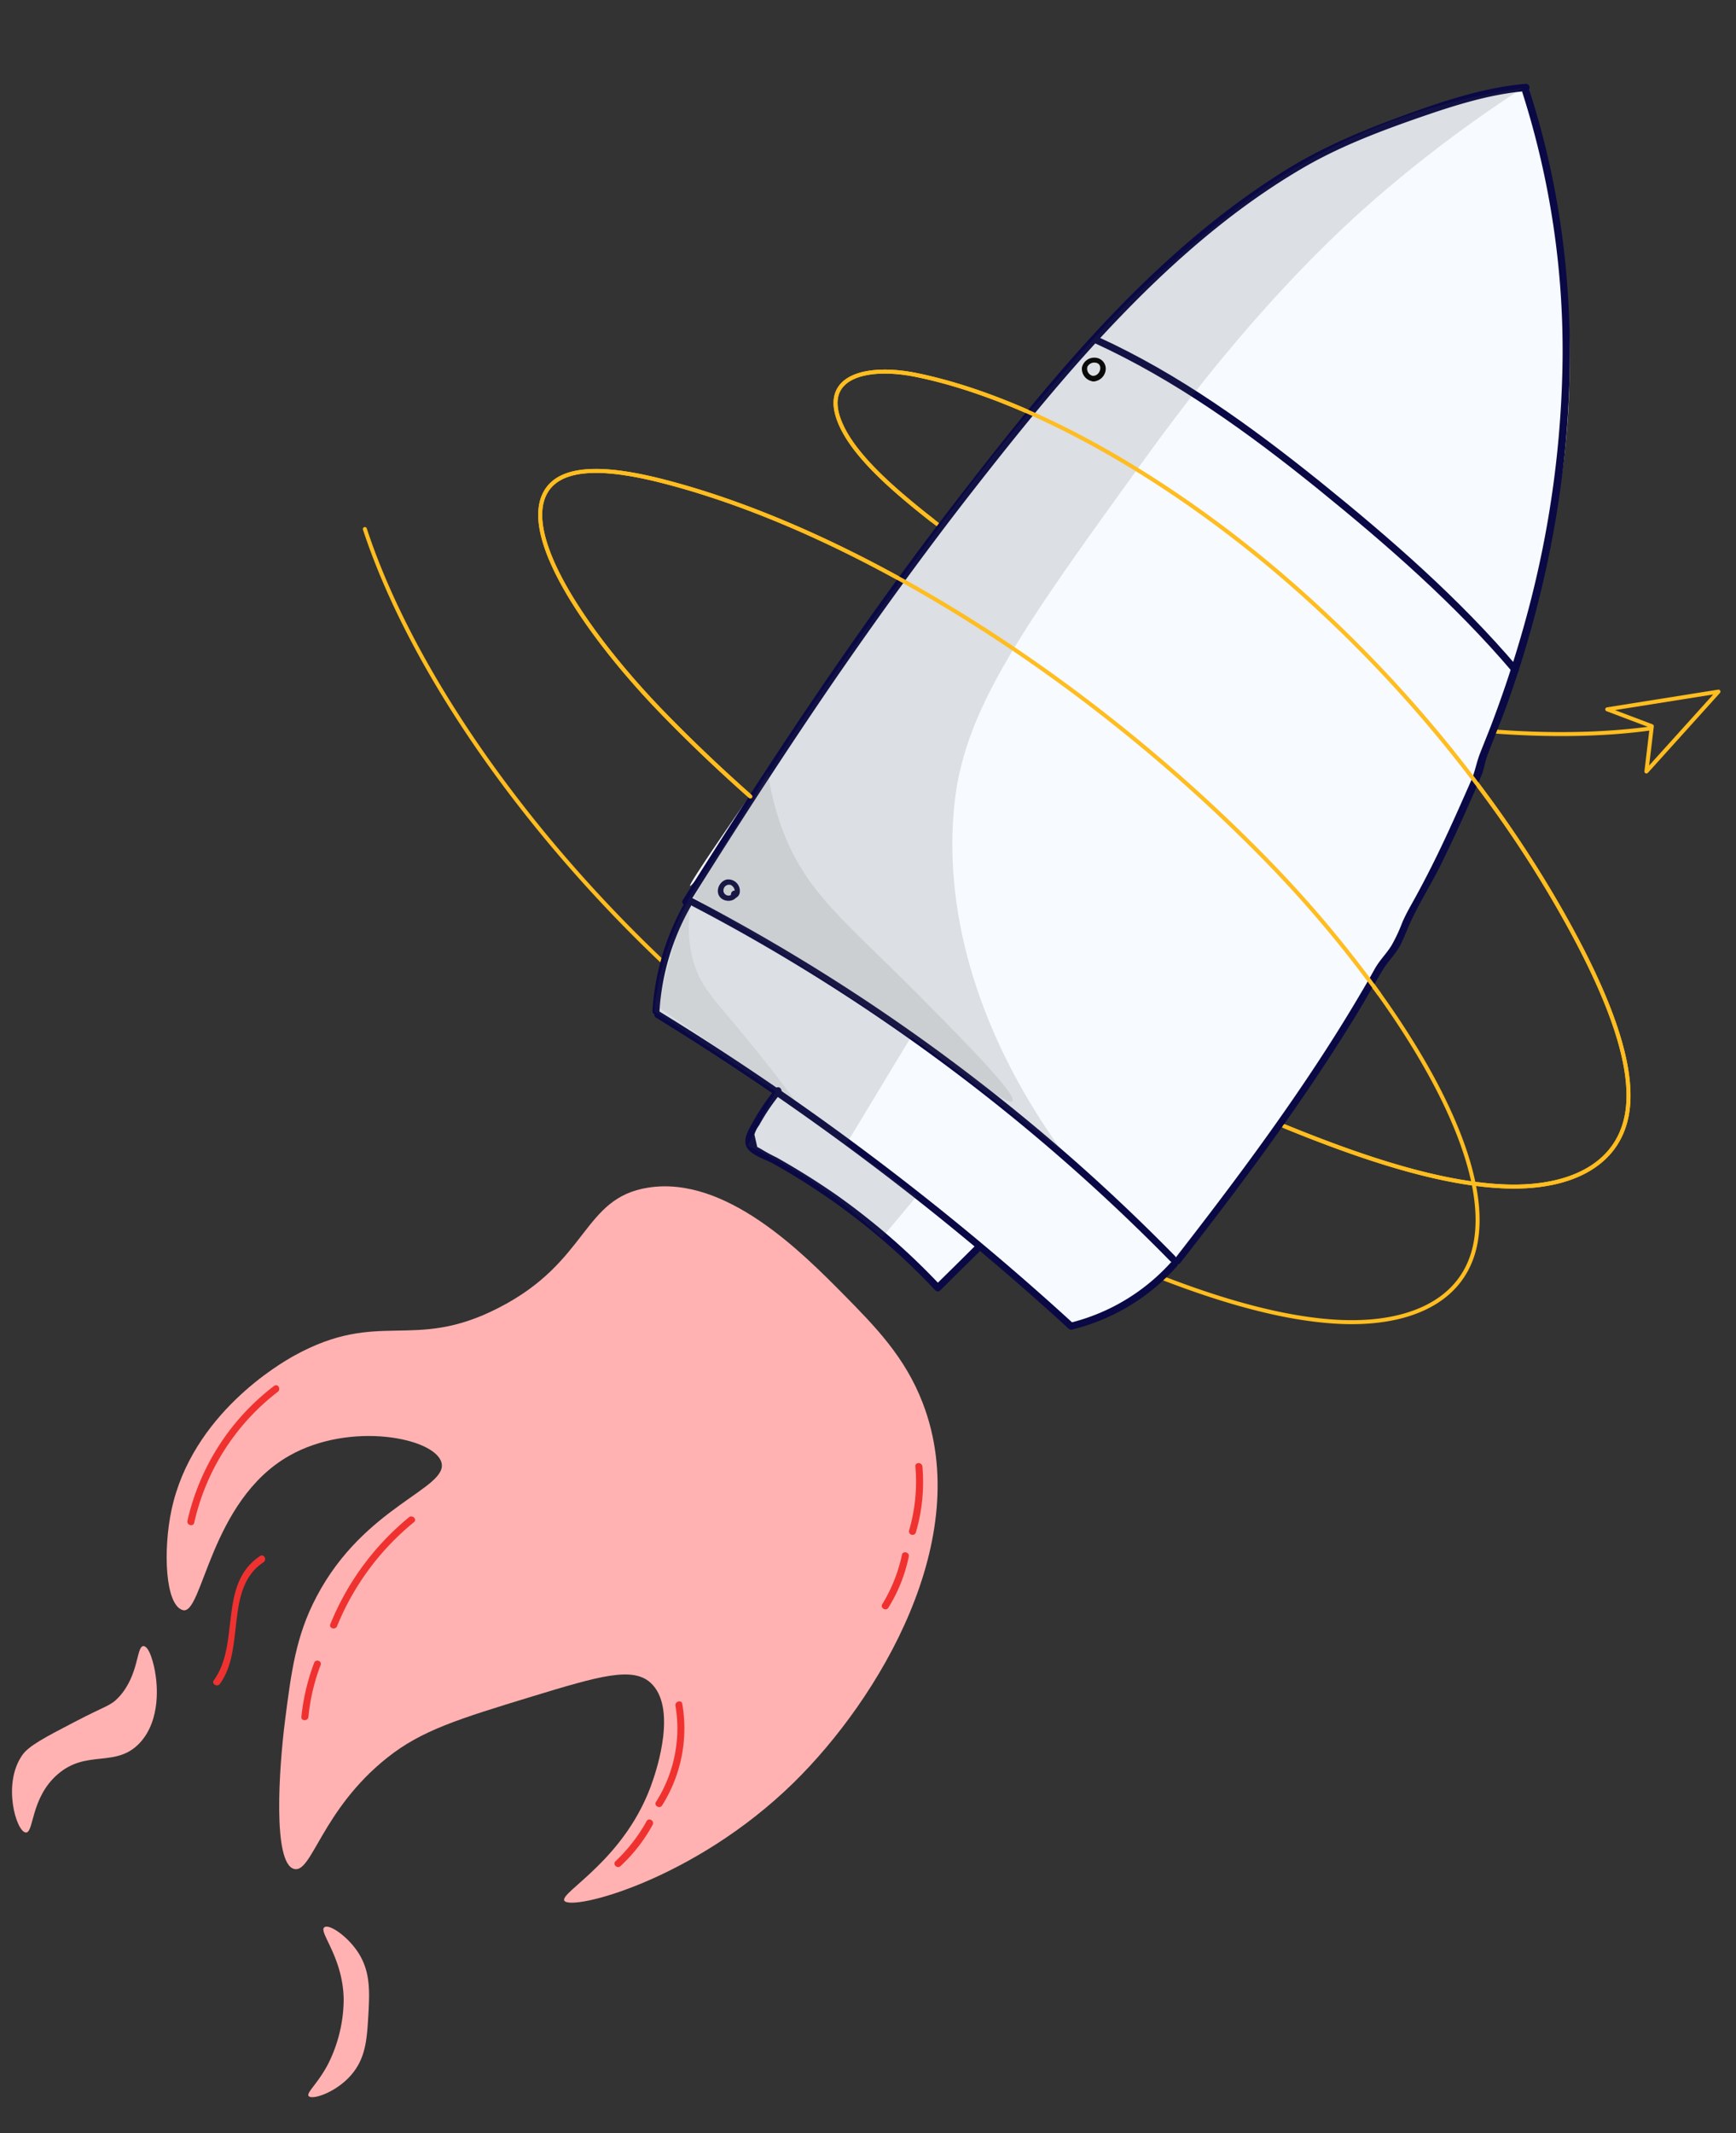 <svg xmlns="http://www.w3.org/2000/svg" xmlns:xlink="http://www.w3.org/1999/xlink" width="434" height="533" viewBox="0 0 434 533"><rect x="0" y="0" width="434" height="533" fill="#333333" stroke="none"/><defs><style>.a,.c,.k{fill:none;}.b{clip-path:url(#a);}.c,.k{stroke:#ffbd20;stroke-linecap:round;}.c{stroke-miterlimit:10;}.d{fill:#ffb2b1;}.e{fill:#ef3230;}.f{fill:#f7faff;}.g{fill:#0a0945;}.h,.i,.j{fill:#494949;}.h{opacity:0.15;}.i{opacity:0.11;}.j{opacity:0.08;}.k{stroke-linejoin:round;}</style><clipPath id="a"><rect class="a" width="434" height="533" transform="translate(1208 946)"/></clipPath></defs><g class="b" transform="translate(-1208 -946)"><g transform="translate(-40 20)"><path class="c" d="M34.876,177.879c34.866,19.956,89.114,31.566,142.983,30.6a399.2,399.2,0,0,0,115.917-19.85c21.315-7,41.024-15.527,54.3-26.23s19.612-23.8,13.517-35.939c-11-21.906-58.919-35.159-105-38.011-63.534-3.934-130.352,7.787-174.028,30.53-11.389,5.93-21.766,13.354-20.348,21.431,2.268,12.915,32.38,20.022,58.834,21.789,65.369,4.363,131.615-8.23,184.636-27.3,19.988-7.189,38.882-15.5,51.256-25.972S374.508,85.5,366.311,74.1c-6.671-9.278-21.4-16.7-37.526-22.635-31.916-11.755-71.609-18.893-111.66-18.409S137.049,42.028,111.557,57.03c-10.668,6.277-18.01,16.414-5.579,21.876,6.873,3.018,17.139,3.2,26.373,2.805C209.1,78.473,277.611,34.582,306.93,0" transform="translate(1432.322 902.663) rotate(42)"/><g transform="translate(1251 946.943)"><g transform="translate(0 275.475)"><path class="d" d="M189.059,54.249c-4.464-11.69-12.042-19.326-19.855-27.257C158.924,16.6,139.833-2.731,120.389.323c-16.566,2.585-14.744,18.5-37.478,30.076-21.441,10.985-29.665.117-51.048,11.925C28.691,44.087,6.31,56.834,1.2,80.919-.915,90.9-.387,104.592,4.019,105.884c4.993,1.469,6.7-27.315,26.669-38.594,15.273-8.635,36.3-4.464,38.007,1.7C70.516,75.514,49.427,79.8,37.5,102.477c-5.228,9.869-6.344,18.856-7.93,31.192C28.1,145.3,26.459,169.15,31.863,170.56c4.464,1.175,6.873-14.744,23.262-27.785,8.635-6.873,17.858-9.693,36.3-15.332,16.624-5.052,25.024-7.519,29.548-3.407,6.7,6.109,1.527,21.617.587,24.378-6.579,19.738-23.38,27.962-22.146,30.076,1.645,2.643,32.309-4.993,57.333-29.489C178.133,128.03,202.041,88.144,189.059,54.249Z" transform="translate(38.664 0)"/><path class="d" d="M35.927,7.46c.235,1.645,1.469,10.809-3.936,16.683C26,30.605,18.715,25.671,11.372,32.074,4.617,37.948,5.5,46.759,3.442,46.583c-2.35-.176-5.933-12.1-.881-19.326,1.586-2.291,5.463-4.347,13.158-8.341,7.872-4.112,8.929-3.936,10.985-6.168C31.815,7.225,31.051,0,32.872,0,34.282,0,35.516,4.347,35.927,7.46Z" transform="translate(0 114.872)"/><path class="d" d="M12.369,6.32c3.29,4.934,2.937,10.221,2.643,15.8-.352,5.7-.587,10.339-3.936,14.509C7.259,41.39.914,43.387.092,42.33c-.646-.822,2.232-3.055,4.817-7.93A36.41,36.41,0,0,0,8.845,18.128C8.669,7.554,2.442,1.269,4.028.152,5.2-.729,9.726,2.326,12.369,6.32Z" transform="translate(74.077 184.976)"/><path class="e" d="M12.61,1.683C2.741,8.2,8.145,23.3,1.683,32.112c-.646.881-2.173,0-1.527-.881,6.7-9.164,1-24.085,11.572-31.075.94-.646,1.821.881.881,1.527Z" transform="translate(50.28 92.217)"/><path class="e" d="M22.579,1.677A56.944,56.944,0,0,0,1.726,34.338c-.235,1.116-1.939.646-1.7-.47A58.6,58.6,0,0,1,21.64.209c1-.764,1.88.764.94,1.469Z" transform="translate(43.835 49.694)"/><path class="e" d="M20.976,1.444A65.215,65.215,0,0,0,1.767,27.408c-.411,1.057-2.115.587-1.7-.47A67.258,67.258,0,0,1,19.742.21c.822-.7,2.115.529,1.234,1.234Z" transform="translate(79.509 82.47)"/><path class="e" d="M4.823,1.066A49.737,49.737,0,0,0,1.768,14.048c-.117,1.116-1.88,1.116-1.762,0A52.811,52.811,0,0,1,3.178.6c.294-1.057,2-.587,1.645.47Z" transform="translate(72.342 118.506)"/><path class="e" d="M6.711.638A36.042,36.042,0,0,1,1.659,26.015c-.587.94-2.115.059-1.527-.881A34.2,34.2,0,0,0,5.008,1.108C4.832-.008,6.535-.478,6.711.638Z" transform="translate(160.859 128.685)"/><path class="e" d="M9.553,1.32A40.505,40.505,0,0,1,1.5,11.659c-.822.764-2.056-.47-1.234-1.234A41.121,41.121,0,0,0,8.025.439c.529-1,2.056-.117,1.527.881Z" transform="translate(150.616 158.196)"/><path class="e" d="M3.382.837A44.842,44.842,0,0,1,1.737,17.344a.884.884,0,0,1-1.7-.47A43.552,43.552,0,0,0,1.62.837C1.5-.279,3.265-.279,3.382.837Z" transform="translate(224.223 69.155)"/><path class="e" d="M6.77,1.066A39.036,39.036,0,0,1,1.659,13.872c-.587.94-2.115.059-1.527-.881A39.135,39.135,0,0,0,5.067.6c.235-1.057,1.939-.587,1.7.47Z" transform="translate(217.428 91.425)"/></g><g transform="translate(160.108 0)"><path class="f" d="M216.527,0c1.645,4.464,3.642,10.574,5.581,17.975a206,206,0,0,1,6.227,54.631c-.47,25.729-5.522,44.645-10.163,61.5a327.38,327.38,0,0,1-21.265,56.217,502.83,502.83,0,0,1-44.175,72.9c-4.876,6.638-11.1,15.038-11.1,15.038-4.523,6.051-8.4,11.1-11.1,14.744a54.045,54.045,0,0,1-8.518,7.872,54.777,54.777,0,0,1-17.975,8.811c-7.637-6.52-15.273-13.1-22.91-19.62-3.466,3.29-6.99,6.52-10.456,9.81-4.817-4.934-9.105-8.87-12.454-11.749a163.191,163.191,0,0,0-29.43-20.619c-2.408-1.292-4.464-2.291-5.874-2.937,2.173-4.347,4.347-8.694,6.52-13.1a150.354,150.354,0,0,0-12.1-9.458A141.478,141.478,0,0,0,0,231.564a58.159,58.159,0,0,1,3.936-20.619,56.394,56.394,0,0,1,6.52-12.1c13.57-19.561-26.434,34.365,25.847-40.239,20.266-28.9,30.37-43.411,35.011-49.4,14.51-18.974,25.906-31.956,34.012-41.179,15.508-17.682,22.5-24.261,28.138-29.078,7.7-6.7,16.213-13.922,29.078-20.619,8.107-4.171,14.8-6.462,24.555-9.81C199.139,4.406,209.3,1.7,216.527,0Z" transform="translate(0.941 0.764)"/><path class="g" d="M88.795.607c12.747,39.3,12.747,81.711,3.583,121.774A271.871,271.871,0,0,1,83.8,152.046c-1.7,4.934-3.76,9.751-5.581,14.627-.646,1.7-.764,3.407-1.527,5.111-1.116,2.643-2.291,5.287-3.466,7.93-2.173,4.934-4.464,9.81-6.873,14.686-2.408,4.817-5.346,9.4-7.519,14.275-.822,1.821-1.527,3.76-2.467,5.522-1.234,2.232-3.055,3.936-4.347,6.109-2.7,4.523-5.287,9.164-8.107,13.628-12.865,20.736-27.492,40.3-42.471,59.507-.7.881-1.939-.352-1.234-1.234,13.217-16.977,26.141-34.188,37.772-52.222,2.878-4.464,5.639-8.929,8.341-13.511,1.292-2.173,2.585-4.406,3.818-6.638,1.234-2.173,2.878-3.7,4.171-5.816A39.289,39.289,0,0,0,56.9,208.5c1.057-2.526,2.467-4.817,3.76-7.225,2.467-4.523,4.758-9.105,6.932-13.746,2.291-4.876,4.464-9.81,6.638-14.744.94-2.173,1.292-4.464,2.173-6.7.94-2.408,1.939-4.817,2.878-7.284a290.349,290.349,0,0,0,9.281-28.9,255.886,255.886,0,0,0,8.459-60.8A211.647,211.647,0,0,0,86.974.9C86.8.02,88.5-.45,88.795.607Z" transform="translate(130.494 1.214)"/><path class="g" d="M211.019,1.821c-9.81.764-19.8,4.171-29.019,7.4-9.105,3.231-18.093,6.755-26.434,11.572-16.624,9.634-31.31,22.264-44.7,36.009C97.058,70.961,84.487,86.528,72.327,102.1c-12.1,15.508-23.673,31.545-34.835,47.758-12.336,18.034-24.2,36.421-35.833,54.983-.587.94-2.115.059-1.527-.881,21.324-33.895,43.352-67.378,67.848-99.1,23.673-30.723,49.05-62.091,82.3-82.945C159.326,16.213,169.018,12.1,179,8.4c10.1-3.7,21.147-7.519,31.956-8.4a.913.913,0,0,1,.059,1.821Z" transform="translate(7.447)"/><path class="g" d="M120.569,90.691A479.874,479.874,0,0,0,29.106,17.85C19.707,12.093,10.191,6.689.439,1.637-.559,1.108.322-.419,1.32.11A480.707,480.707,0,0,1,97.541,66.372q12.512,11.1,24.261,23.086a.872.872,0,0,1-1.234,1.234Z" transform="translate(8.844 203.434)"/><path class="g" d="M27.366,1.556a51.531,51.531,0,0,1-26.258,15.8.884.884,0,0,1-.47-1.7A50.118,50.118,0,0,0,26.133.263c.764-.822,2,.47,1.234,1.292Z" transform="translate(103.749 293.921)"/><path class="g" d="M9.577,1.32A60.373,60.373,0,0,0,1.764,27.461C1.7,28.577-.057,28.577,0,27.461A62.528,62.528,0,0,1,8.049.439c.529-1,2.056-.117,1.527.881Z" transform="translate(0 204.221)"/><path class="g" d="M103.319,79.141A678.039,678.039,0,0,0,.4,1.659C-.538,1.072.343-.455,1.283.132a681.9,681.9,0,0,1,103.27,77.776c.822.764-.411,2-1.234,1.234Z" transform="translate(0.481 231.667)"/><path class="g" d="M58.428,41.188c-3.231,3.172-6.462,6.344-9.693,9.575a.851.851,0,0,1-1.234,0A168.109,168.109,0,0,0,15.6,24.27c-2.82-1.821-5.7-3.525-8.635-5.169C5.09,18.043,1.507,17.045.39,15.048c-1.175-2,.587-4.7,1.527-6.4A54.98,54.98,0,0,1,7.616.3c.7-.881,1.939.352,1.234,1.234a51.584,51.584,0,0,0-5.4,7.989A7.074,7.074,0,0,0,2.27,11.817c.235,1.057.47,2.056.7,3.113.294.176.587.294.881.47a43.286,43.286,0,0,0,3.995,2.173c5.111,2.878,10.1,5.992,14.921,9.34A172.8,172.8,0,0,1,48.736,49.471H47.5c3.231-3.172,6.462-6.344,9.693-9.575a.894.894,0,0,1,1.234,1.292Z" transform="translate(23.226 250.705)"/><path class="g" d="M105.145,83.974c-14.451-17.035-31.369-31.78-48.7-45.819C39.059,24.115,20.849,10.956.465,1.616c-1.057-.47-.117-2,.881-1.527C21.554,9.311,39.588,22.352,56.859,36.216c17.623,14.216,34.835,29.2,49.52,46.466.764.94-.47,2.173-1.234,1.292Z" transform="translate(109.973 63.119)"/><path d="M2.737,4.526c1.939.117,2.761-3.113.587-3.29A1.894,1.894,0,0,0,1.386,2.294,1.827,1.827,0,0,0,3.149,4.585a.677.677,0,0,1,0,1.351A3.165,3.165,0,0,1,.035,2.411,3.135,3.135,0,0,1,3.325,0,2.75,2.75,0,0,1,5.968,3,3.248,3.248,0,0,1,2.737,5.936c-.881-.117-.881-1.469,0-1.41Z" transform="translate(107.348 68.433)"/><path class="g" d="M4.032,4.138c-.059,0-.059,0-.117-.059.176,0,.352-.059.529-.059C3.8,4.314,4.15,3.08,4.209,2.9a2.087,2.087,0,0,0-.117-.587,1.991,1.991,0,0,0-.822-.881,1.4,1.4,0,0,0-1.821,1,1.271,1.271,0,0,0,2.35.94c.352-.764,1.469-.117,1.116.646C4.209,5.665,1.8,5.782.625,4.549-.726,3.08.273.613,2.094.084A2.872,2.872,0,0,1,5.442,3.491c-.176.764-1.175,1.7-1.939.94-.587-.587,0-1.88.881-1.527.764.294.411,1.527-.352,1.234Z" transform="translate(16.353 198.76)"/><path class="h" d="M217,0a327.4,327.4,0,0,0-35.6,26.611c-8.518,7.343-30.605,27.022-58.214,65.2-29.959,41.414-44.938,62.091-47.934,85.177-1.527,12.042-3.642,46.348,26.611,88.526C89.348,256,76.777,246.426,64.265,236.91,58.8,245.9,53.4,254.885,47.934,263.873c5.874,4.347,11.749,8.635,17.623,12.982-2.878,3.466-5.757,6.873-8.635,10.339a123.364,123.364,0,0,0-12.63-10.632,121.174,121.174,0,0,0-20.971-12.336c2.35-4.523,4.641-9.105,6.99-13.628C20.208,243.959,10.1,237.262,0,230.625A76.633,76.633,0,0,1,4.993,210.3a78.219,78.219,0,0,1,10.339-18.328c13.158-17.8,6.755-13.511,34.306-52.222,19.8-27.844,30.723-43.411,48.228-63.56,11.22-12.923,18.68-21.441,30.605-31.956,12.688-11.22,28.079-24.555,51.576-34.306A154.444,154.444,0,0,1,217,0Z" transform="translate(0.471 1.116)"/><path class="i" d="M18.5,0a67.209,67.209,0,0,0,4.229,16.037c6.109,15.1,15.508,21.676,35.128,41.531,9.281,9.4,23.086,23.321,21.794,24.848-1.234,1.469-16.331-10.163-42.706-27.55C21.5,44.645,8.518,36.714,0,31.545Z" transform="translate(10.34 171.764)"/><path class="j" d="M7.872,0C8.694.178,6.7,6.581,9.105,14.57c1.762,5.874,4.758,8.694,12.1,17.564,3.172,3.818,7.813,9.575,13.335,16.977L0,25.5C5.228,4.7,7.167-.115,7.872,0Z" transform="translate(1.235 205.069)"/></g></g><path class="c" d="M300.939,94.5a294.589,294.589,0,0,0-44.346-6.053c-63.534-3.934-130.352,7.787-174.028,30.53-11.389,5.93-21.766,13.354-20.348,21.431,2.268,12.915,32.38,20.022,58.834,21.789,10,.668,20.024.938,30.176.848" transform="translate(1432.322 902.663) rotate(42)"/><path class="c" d="M305.686,134.9c19.988-7.189,38.882-15.5,51.256-25.972S374.508,85.5,366.311,74.1c-6.671-9.278-21.4-16.7-37.526-22.635A289.1,289.1,0,0,0,287.858,39.9a331.287,331.287,0,0,0-70.733-6.842c-40.051.484-80.076,8.972-105.568,23.975-10.668,6.277-18.01,16.414-5.579,21.876,6.873,3.018,17.139,3.2,26.373,2.805,2.149-.091,4.292-.213,6.525-.374" transform="translate(1432.322 902.663) rotate(42)"/><path class="k" d="M461.241,257.04l-11.761,1.925,21.869-17.737-5.617,26.29Z" transform="translate(1390.028 654.222) rotate(30)"/></g></g></svg>